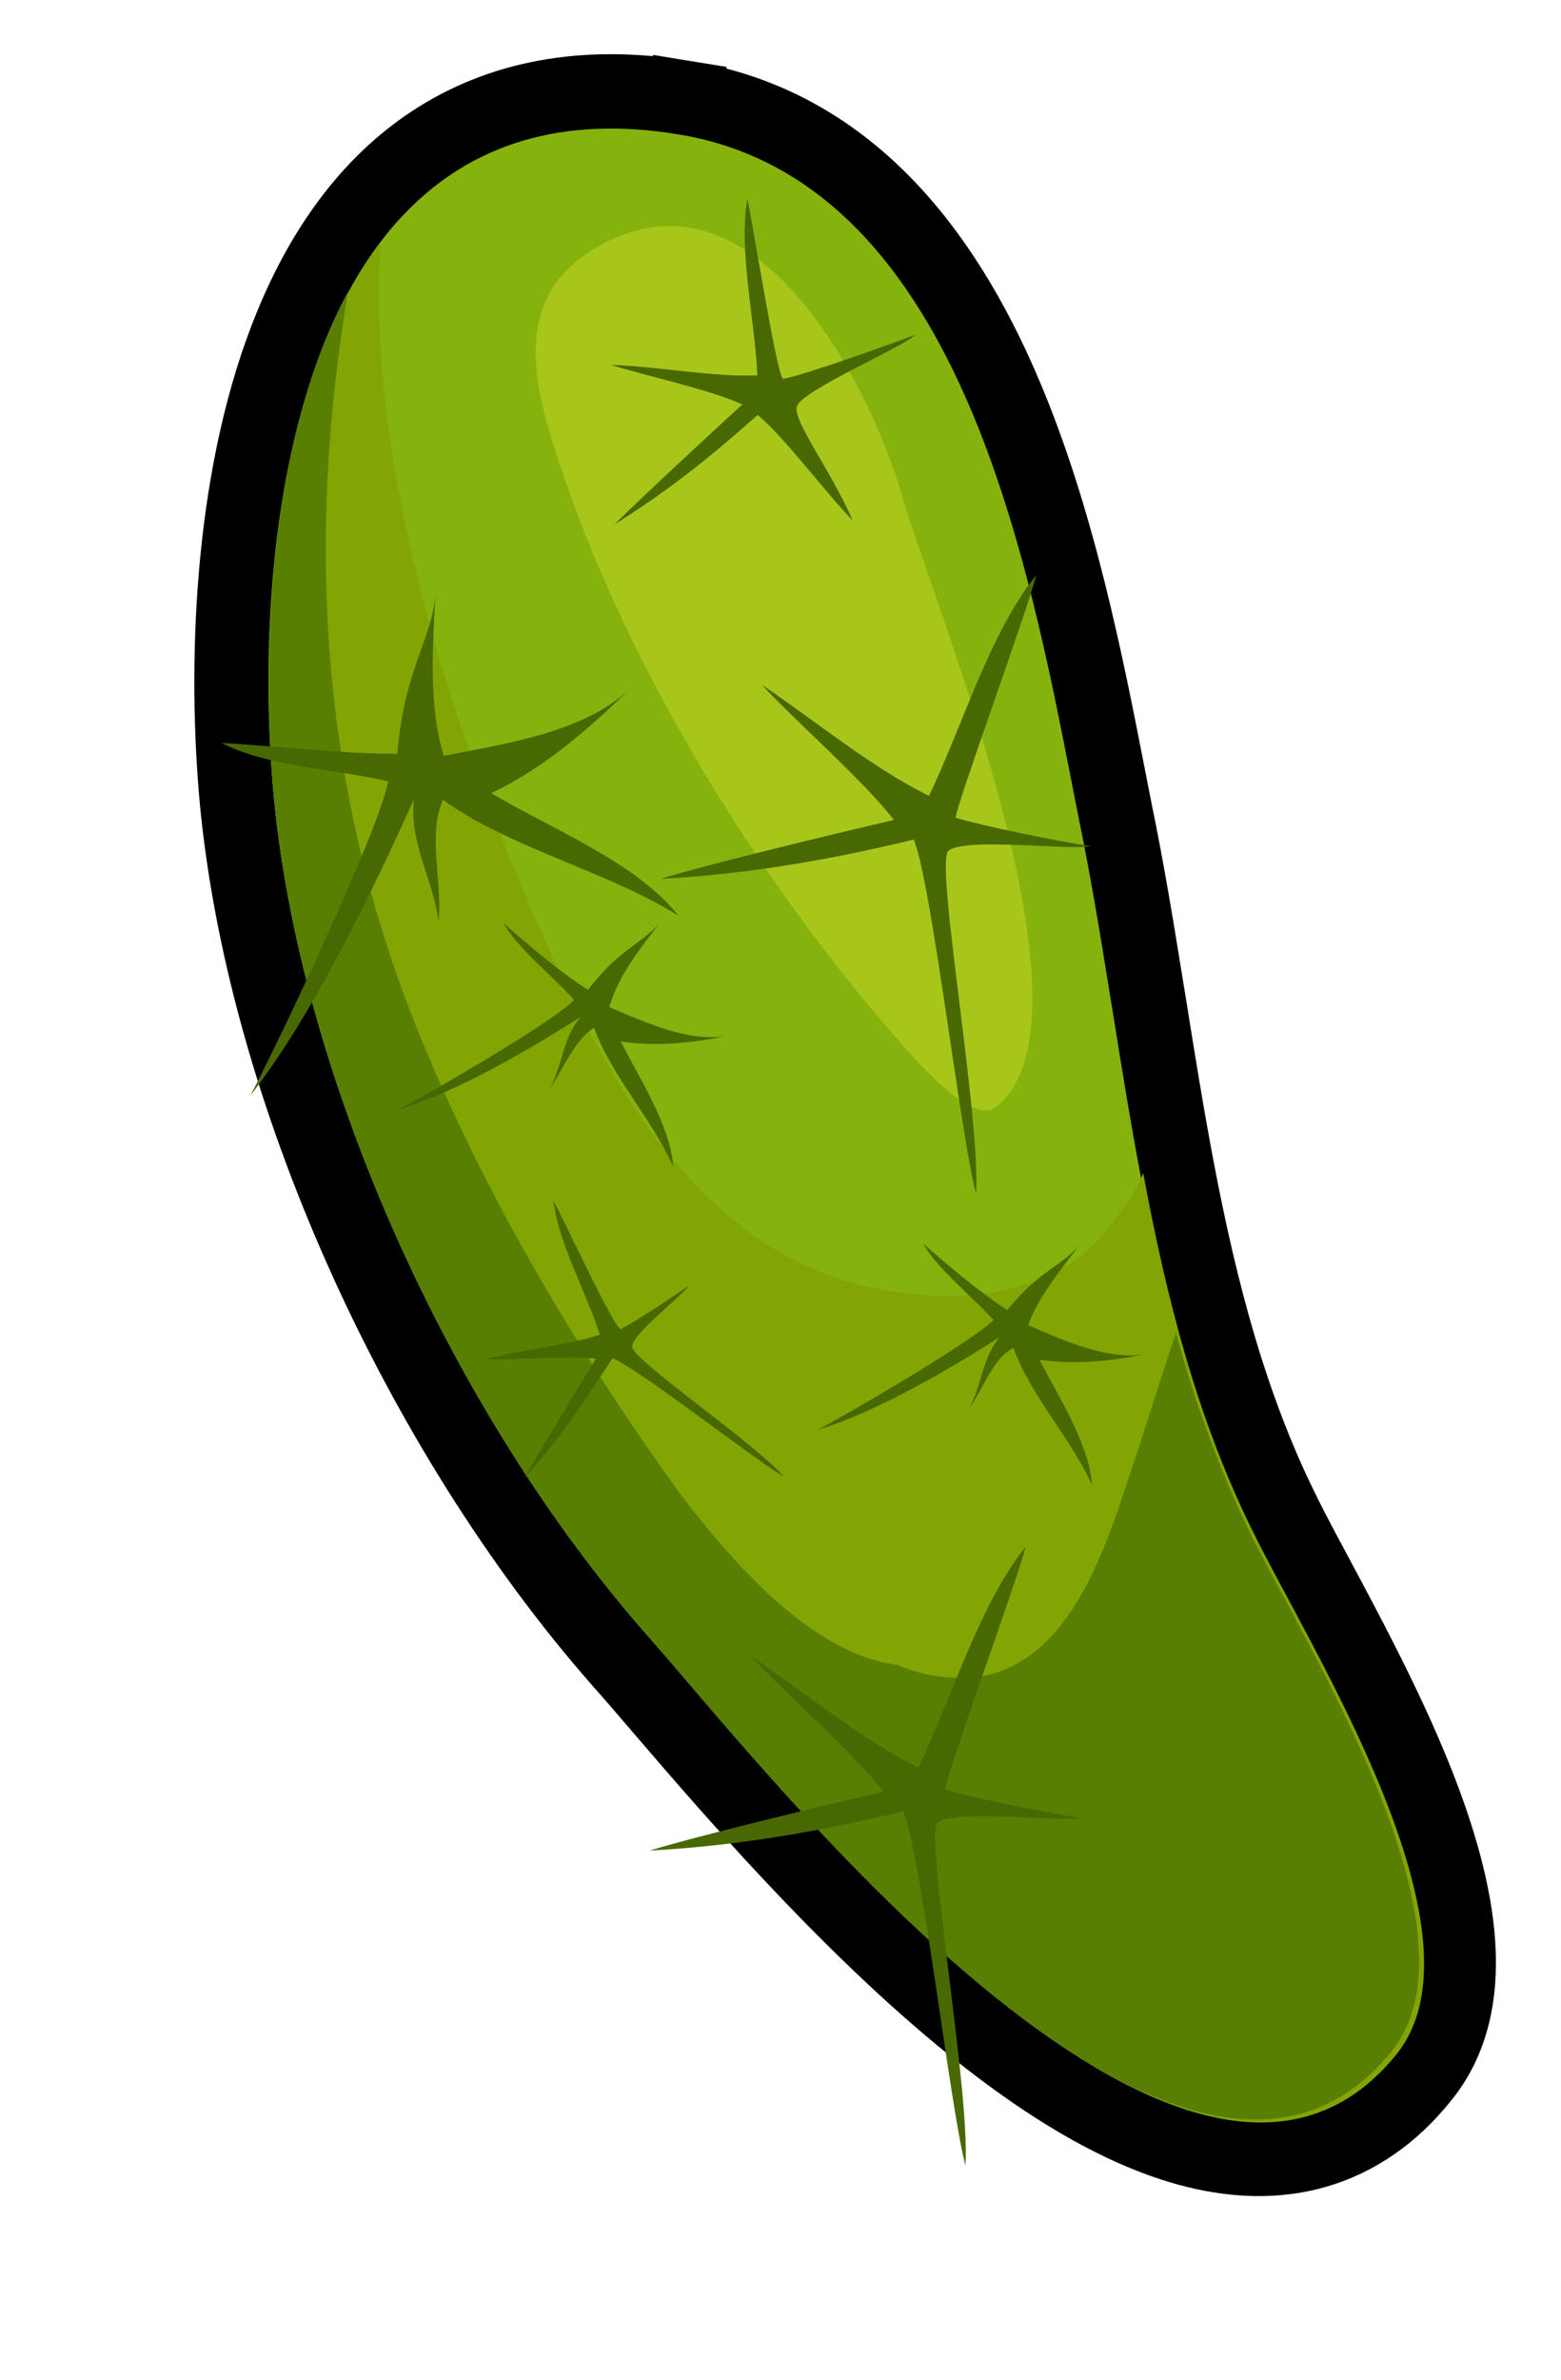 <svg width="21" height="32" viewBox="0 0 21 32" fill="none" xmlns="http://www.w3.org/2000/svg">
<path d="M8.342 22.333L8.342 22.333L8.346 22.338C8.482 22.489 8.659 22.696 8.873 22.945C9.772 23.993 11.296 25.77 12.922 27.115C13.925 27.945 15.024 28.66 16.09 28.923C16.631 29.056 17.183 29.078 17.714 28.922C18.25 28.764 18.728 28.438 19.132 27.934C19.58 27.386 19.672 26.685 19.605 26.003C19.538 25.317 19.306 24.578 19.021 23.875C18.634 22.92 18.105 21.933 17.701 21.178C17.52 20.841 17.365 20.55 17.258 20.331L17.258 20.331L17.256 20.326C16.55 18.904 16.146 17.344 15.839 15.732C15.701 15.005 15.583 14.274 15.466 13.541C15.453 13.462 15.44 13.383 15.427 13.304C15.297 12.495 15.164 11.686 15.001 10.899C14.972 10.753 14.943 10.601 14.912 10.445C14.618 8.939 14.234 6.973 13.501 5.264C12.693 3.379 11.399 1.669 9.199 1.312L9.119 1.806L9.2 1.312C7.836 1.089 6.717 1.324 5.827 1.906C4.948 2.481 4.344 3.362 3.935 4.345C3.122 6.297 3.024 8.785 3.172 10.601L3.172 10.603C3.511 14.639 5.653 19.273 8.342 22.333Z" fill="#86B20D" stroke="black"/>
<path d="M5.12 3.275C4.908 6.331 6.177 9.995 7.136 12.202C8.013 14.206 9.207 16.658 11.526 17.265C12.581 17.541 13.951 17.535 14.781 16.667C15.038 16.374 15.242 16.094 15.38 15.777C15.687 17.431 16.098 19.058 16.841 20.566C17.598 22.127 20.104 26.018 18.777 27.637C15.956 31.088 10.23 23.667 8.743 21.995C6.09 19.012 3.999 14.477 3.67 10.559C3.483 8.312 3.693 5.146 5.12 3.275Z" fill="#82A504"/>
<path d="M4.68 3.926C4.114 7.329 4.302 10.725 5.709 14.071C6.588 16.188 7.814 18.239 9.153 20.091C9.805 20.951 10.912 22.25 12.069 22.386C12.386 22.524 12.708 22.578 13.095 22.557C14.318 22.423 14.822 20.971 15.145 19.987C15.381 19.307 15.585 18.607 15.821 17.927C16.061 18.815 16.386 19.708 16.775 20.528C17.532 22.089 20.038 25.98 18.71 27.598C15.89 31.049 10.164 23.628 8.677 21.956C6.09 19.012 3.999 14.477 3.67 10.559C3.521 8.554 3.653 5.828 4.68 3.926Z" fill="#587F01"/>
<path opacity="0.55" d="M12.383 14.319C10.401 12.164 8.529 9.167 7.592 6.422C7.218 5.346 6.827 4.106 7.922 3.391C10.092 1.993 11.692 5.119 12.148 6.705C12.562 8.135 14.876 13.702 13.403 14.884C13.196 15.052 12.811 14.764 12.383 14.319Z" fill="#C5D625"/>
<path d="M14.584 16.665C14.341 17.011 14.014 17.043 13.552 17.616C13.181 17.38 12.781 17.039 12.414 16.718C12.624 17.081 13.083 17.434 13.365 17.75C13.056 18.058 11.337 19.054 10.992 19.231C11.794 18.987 12.761 18.418 13.454 17.978C13.216 18.239 13.211 18.632 13.039 18.931C13.225 18.685 13.361 18.256 13.634 18.126C13.862 18.765 14.411 19.345 14.691 19.97C14.655 19.419 14.223 18.752 13.984 18.284C14.451 18.354 14.942 18.305 15.393 18.212C14.883 18.293 14.274 18.009 13.832 17.82C13.975 17.418 14.315 17.018 14.584 16.665Z" fill="#486802"/>
<path d="M5.862 7.897C5.848 8.573 5.442 8.935 5.346 10.137C4.619 10.137 3.751 10.035 2.983 9.99C3.573 10.308 4.563 10.348 5.222 10.507C5.097 11.185 3.684 14.144 3.367 14.734C4.219 13.636 5.007 11.994 5.568 10.75C5.5 11.329 5.838 11.854 5.9 12.397C5.956 11.878 5.747 11.206 5.961 10.756C6.865 11.409 8.15 11.706 9.125 12.312C8.567 11.594 7.345 11.111 6.609 10.665C7.304 10.337 7.917 9.808 8.471 9.266C7.846 9.855 6.793 9.999 5.97 10.165C5.753 9.467 5.829 8.606 5.862 7.897Z" fill="#486802"/>
<path d="M8.935 12.334C8.693 12.68 8.365 12.712 7.911 13.311C7.539 13.075 7.14 12.735 6.773 12.413C6.983 12.777 7.442 13.129 7.723 13.446C7.441 13.746 5.695 14.749 5.351 14.926C6.153 14.682 7.12 14.113 7.813 13.674C7.575 13.934 7.57 14.328 7.398 14.626C7.584 14.38 7.727 13.977 7.993 13.821C8.221 14.46 8.77 15.041 9.057 15.691C9.021 15.141 8.589 14.473 8.35 14.005C8.817 14.075 9.308 14.027 9.759 13.933C9.249 14.015 8.64 13.731 8.197 13.542C8.327 13.087 8.667 12.687 8.935 12.334Z" fill="#486802"/>
<path d="M13.796 20.802C13.168 21.588 12.805 22.835 12.356 23.768C11.582 23.389 10.823 22.753 10.105 22.274C10.54 22.745 11.494 23.581 11.884 24.092C11.884 24.092 9.592 24.626 8.738 24.885C10.035 24.815 11.178 24.591 12.151 24.356C12.399 24.962 12.784 28.36 12.988 29.118C13.054 28.119 12.439 24.699 12.613 24.512C12.813 24.318 14.292 24.507 14.527 24.444C14.119 24.386 13.112 24.181 12.716 24.064C12.676 24.018 13.736 21.099 13.796 20.802Z" fill="#486802"/>
<path d="M13.938 7.736C13.31 8.522 12.946 9.769 12.498 10.702C11.724 10.323 10.964 9.687 10.247 9.208C10.682 9.679 11.636 10.514 12.025 11.026C12.025 11.026 9.734 11.56 8.88 11.819C10.177 11.749 11.32 11.524 12.293 11.29C12.533 11.869 12.925 15.294 13.13 16.051C13.196 15.053 12.581 11.632 12.755 11.445C12.954 11.251 14.433 11.441 14.668 11.377C14.26 11.319 13.253 11.115 12.858 10.997C12.818 10.952 13.896 7.999 13.938 7.736Z" fill="#486802"/>
<path d="M10.053 2.675C9.935 3.38 10.155 4.301 10.189 5.048C9.58 5.073 8.869 4.928 8.219 4.907C8.648 5.044 9.57 5.243 9.986 5.439C9.986 5.439 8.729 6.591 8.266 7.052C9.057 6.559 9.651 6.062 10.192 5.58C10.552 5.875 11.084 6.6 11.472 7C11.177 6.323 10.659 5.65 10.721 5.465C10.777 5.254 12.181 4.651 12.31 4.504C12.03 4.608 10.832 5.043 10.537 5.094C10.459 5.115 10.109 2.884 10.053 2.675Z" fill="#486802"/>
<path d="M7.446 16.154C7.516 16.724 7.889 17.38 8.07 17.947C7.607 18.1 7.031 18.143 6.535 18.277C6.903 18.29 7.643 18.231 8.017 18.27C8.017 18.27 7.298 19.444 7.051 19.875C7.571 19.314 7.921 18.744 8.24 18.265C8.584 18.397 10.148 19.628 10.545 19.857C10.177 19.424 8.496 18.28 8.506 18.11C8.49 17.946 9.188 17.421 9.264 17.289C9.077 17.423 8.578 17.754 8.357 17.87C8.293 17.943 7.541 16.297 7.446 16.154Z" fill="#486802"/>
</svg>
